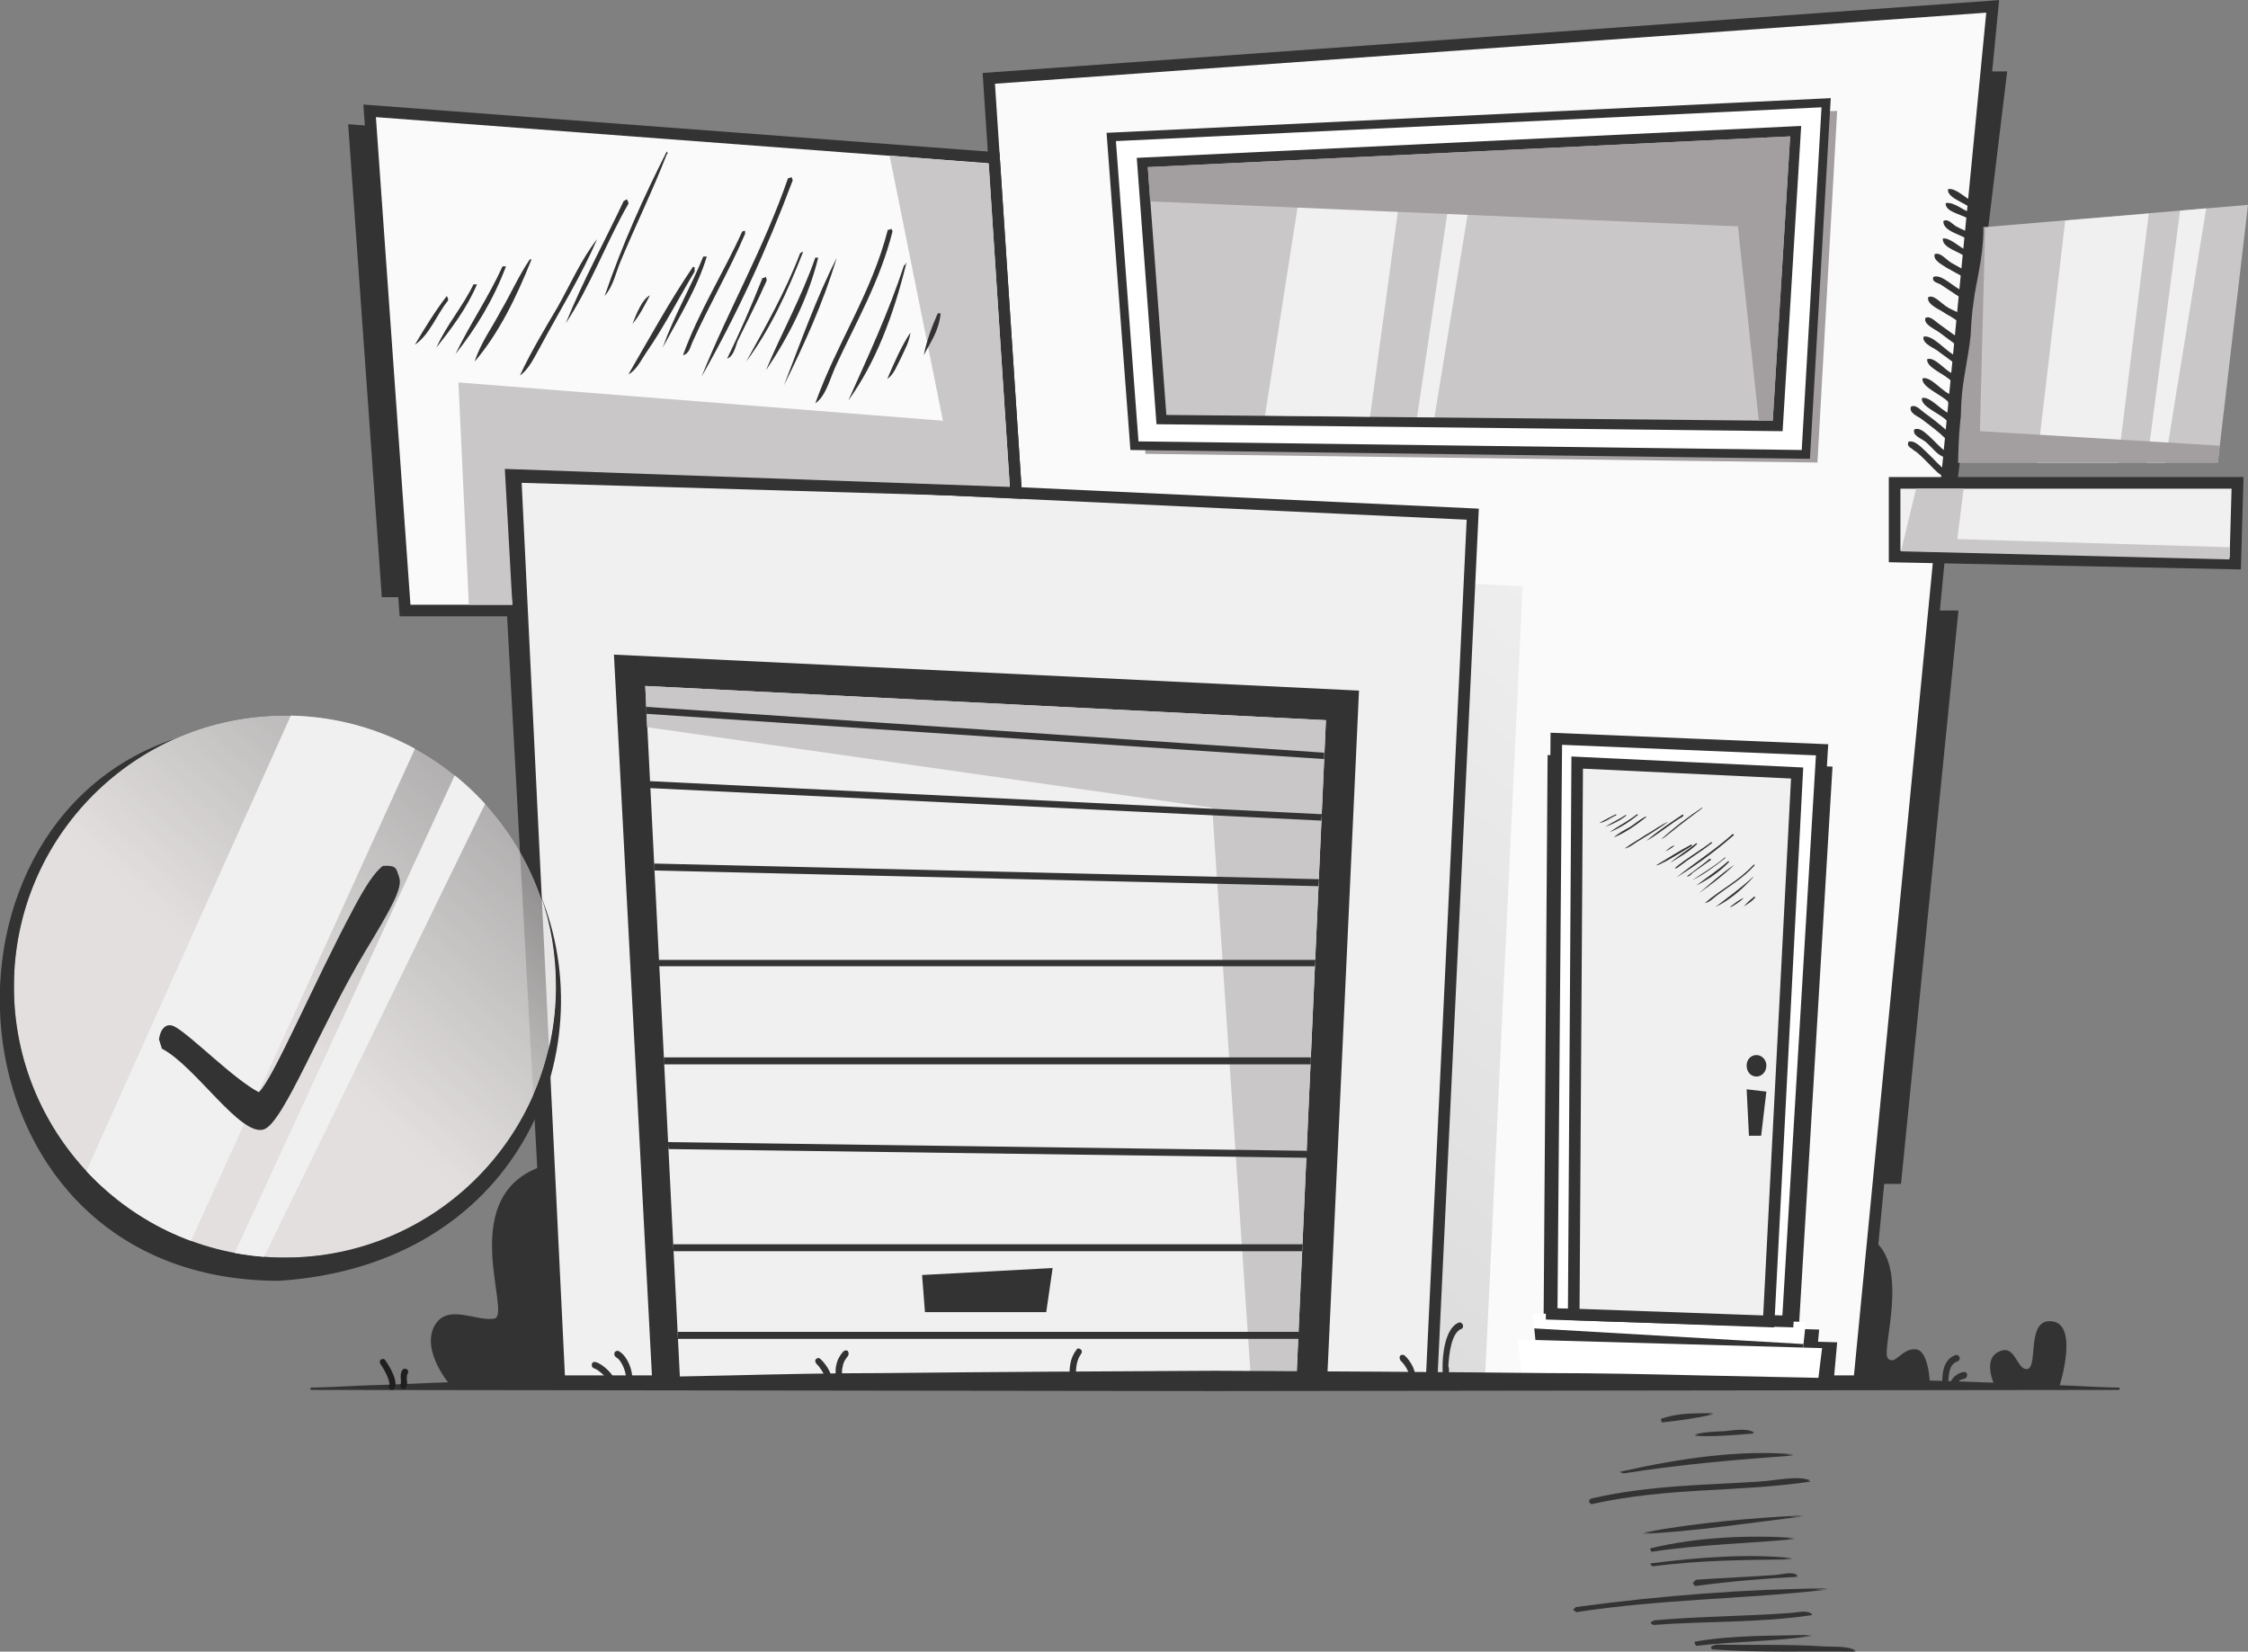 <?xml version="1.0" encoding="UTF-8"?>
<!DOCTYPE svg PUBLIC "-//W3C//DTD SVG 1.1//EN" "http://www.w3.org/Graphics/SVG/1.1/DTD/svg11.dtd">
<!-- Creator: CorelDRAW X8 -->
<svg xmlns="http://www.w3.org/2000/svg" xml:space="preserve" width="100%" height="100%" version="1.1" style="shape-rendering:geometricPrecision; text-rendering:geometricPrecision; image-rendering:optimizeQuality; fill-rule:evenodd; clip-rule:evenodd"
viewBox="0 0 3874 2846"
 xmlns:xlink="http://www.w3.org/1999/xlink">
 <rect x="0" y="0" width="3874" height="2846" fill="#808080" stroke="none"/>
 <defs>
  <style type="text/css">
   <![CDATA[
    .str0 {stroke:#333333;stroke-width:20}
    .str1 {stroke:#333333;stroke-width:15}
    .fil11 {fill:none}
    .fil0 {fill:#333333}
    .fil9 {fill:#333333}
    .fil10 {fill:#E3DFDF}
    .fil3 {fill:#F0F0F0;fill-rule:nonzero}
    .fil8 {fill:#211E1E;fill-rule:nonzero}
    .fil1 {fill:#333333;fill-rule:nonzero}
    .fil12 {fill:#333333;fill-rule:nonzero}
    .fil4 {fill:#A39EA0;fill-rule:nonzero}
    .fil2 {fill:#C9C7C7;fill-rule:nonzero}
    .fil5 {fill:#FAFAFA;fill-rule:nonzero}
    .fil7 {fill:white;fill-rule:nonzero}
    .fil6 {fill:url(#id4);fill-rule:nonzero}
   ]]>
  </style>
   <clipPath id="id0">
    <path d="M491 1233c258,0 467,209 467,467 0,258 -209,467 -467,467 -258,0 -467,-209 -467,-467 0,-258 209,-467 467,-467z"/>
   </clipPath>
    <mask id="id1">
  <linearGradient id="id2" gradientUnits="userSpaceOnUse" x1="313.036" y1="1620.74" x2="1031.48" y2="835.621">
   <stop offset="0" style="stop-opacity:1; stop-color:white"/>
   <stop offset="1" style="stop-opacity:0; stop-color:white"/>
  </linearGradient>
     <rect style="fill:url(#id2)" x="24" y="1233" width="934" height="934"/>
    </mask>
   <clipPath id="id3">
    <path d="M491 1233c258,0 467,209 467,467 0,258 -209,467 -467,467 -258,0 -467,-209 -467,-467 0,-258 209,-467 467,-467z"/>
   </clipPath>
  <linearGradient id="id4" gradientUnits="userSpaceOnUse" x1="3395.29" y1="146.53" x2="1689.51" y2="2312.79">
   <stop offset="0" style="stop-opacity:1; stop-color:white"/>
   <stop offset="1" style="stop-opacity:1; stop-color:#D6D6D6"/>
  </linearGradient>
 </defs>
 <g id="Capa_x0020_1">
  <g id="_609208759696">
   <path class="fil0" d="M2711 2773c2,1 4,2 5,4 150,-23 287,-23 434,-40 -139,1 -284,12 -433,32 -4,1 -3,3 -6,4z"/>
   <path class="fil0" d="M2738 2586c1,1 3,2 4,4 135,-30 249,-20 378,-39 -22,-9 -57,0 -89,2 -91,6 -188,6 -288,29 -4,1 -3,3 -5,4z"/>
   <path class="fil0" d="M2845 2795c0,3 3,2 4,4 92,-8 179,-4 274,-17 -7,-8 -23,-4 -33,-3 -77,6 -160,6 -239,13 -2,1 -4,2 -6,3z"/>
   <path class="fil0" d="M2844 2694c1,2 3,1 4,3 84,-10 163,-10 242,-12 -76,-8 -160,-2 -246,9z"/>
   <path class="fil0" d="M2920 2829c1,2 2,3 3,5 67,-7 131,-7 200,-17 -65,2 -137,0 -203,12z"/>
   <path class="fil0" d="M2844 2668c0,1 1,3 2,4 85,-13 164,-14 247,-22 -77,-5 -166,-2 -249,18z"/>
   <path class="fil0" d="M2792 2536c1,2 4,0 5,2 101,-17 198,-25 294,-32 -91,-8 -192,6 -299,30z"/>
   <path class="fil0" d="M2949 2837c0,2 1,3 1,4 81,5 165,2 248,3 -14,-8 -36,-6 -55,-7 -59,-4 -126,-2 -186,-3 -3,1 -5,2 -8,3z"/>
   <path class="fil0" d="M2917 2727c2,1 3,2 4,4 60,-7 119,-13 177,-16 -9,-8 -26,-2 -40,-1 -42,3 -91,5 -134,8 -4,1 -4,4 -7,5z"/>
   <path class="fil0" d="M2862 2445c1,1 2,3 2,5 29,-3 58,-7 89,-15 -29,1 -56,-2 -91,10z"/>
   <path class="fil0" d="M2920 2472c32,2 68,-1 103,-4 -13,-7 -33,-4 -50,-2 -17,1 -35,1 -53,6z"/>
   <path class="fil0" d="M2831 2641c89,-4 184,-18 277,-30 -90,5 -180,12 -277,30z"/>
  </g>
  <g id="_609208763920">
   <g>
    <path class="fil0" d="M2711 2775c2,0 4,1 5,3 150,-23 287,-22 434,-39 -139,1 -284,11 -433,31 -4,1 -3,3 -6,5z"/>
    <path class="fil0" d="M2738 2588c1,1 3,2 4,4 135,-30 249,-20 378,-39 -22,-10 -57,0 -89,2 -91,6 -188,5 -288,29 -4,1 -3,3 -5,4z"/>
    <path class="fil0" d="M2845 2797c0,2 3,1 4,3 92,-7 179,-3 274,-17 -7,-7 -23,-3 -33,-2 -77,6 -160,6 -239,13 -2,1 -4,2 -6,3z"/>
    <path class="fil0" d="M2844 2695c1,3 3,2 4,4 84,-11 163,-11 242,-12 -76,-8 -160,-2 -246,8z"/>
    <path class="fil0" d="M2920 2831c1,2 2,3 3,5 67,-8 131,-7 200,-17 -65,1 -137,-1 -203,12z"/>
    <path class="fil0" d="M2844 2669c0,2 1,3 2,5 85,-13 164,-14 247,-22 -77,-5 -166,-2 -249,17z"/>
    <path class="fil0" d="M2792 2538c1,1 4,-1 5,1 101,-16 198,-24 294,-31 -91,-8 -192,5 -299,30z"/>
    <path class="fil0" d="M2949 2839c0,1 1,2 1,3 81,6 165,3 248,4 -14,-8 -36,-6 -55,-8 -59,-4 -126,-1 -186,-2 -3,1 -5,2 -8,3z"/>
    <path class="fil0" d="M2917 2729c2,1 3,2 4,4 60,-8 119,-13 177,-16 -9,-8 -26,-2 -40,-1 -42,3 -91,5 -134,8 -4,1 -4,3 -7,5z"/>
    <path class="fil0" d="M2862 2447c1,1 2,3 2,4 29,-3 58,-7 89,-14 -29,1 -56,-2 -91,10z"/>
    <path class="fil0" d="M2920 2474c32,2 68,-1 103,-4 -13,-7 -33,-4 -50,-3 -17,2 -35,1 -53,7z"/>
    <path class="fil0" d="M2831 2643c89,-4 184,-19 277,-30 -90,4 -180,11 -277,30z"/>
   </g>
   <path class="fil1" d="M3438 2389c0,0 -23,-47 7,-60 29,-14 30,33 49,30 19,-4 -3,-89 43,-82 46,6 12,112 12,112l-111 0z"/>
   <path class="fil1" d="M773 2383c0,0 -46,-55 -25,-97 22,-42 72,-8 104,-14 32,-6 -74,-221 94,-266l20 377 -193 0z"/>
   <path class="fil1" d="M3326 2388c0,0 -1,-62 -25,-63 -24,-2 -36,30 -48,15 -11,-15 39,-159 -26,-204l-26 253 125 -1z"/>
   <polygon class="fil1" points="3319,1052 3375,1052 3276,2040 3228,2040 "/>
   <polygon class="fil1" points="696,1029 658,1029 600,214 639,217 "/>
   <polygon class="fil1" points="3423,123 3459,123 3373,832 3354,832 "/>
   <polygon class="fil2" points="3389,394 3349,797 3822,797 3874,353 "/>
   <g>
    <polygon class="fil3" points="3802,359 3757,363 3700,797 3731,797 "/>
    <polygon class="fil3" points="3510,797 3650,797 3703,368 3559,380 "/>
   </g>
   <polygon class="fil4" points="3412,743 3421,391 3389,394 3349,797 3822,797 3825,768 "/>
   <polygon class="fil5 str0" points="1751,849 1704,135 3434,11 3204,2380 1858,2380 "/>
   <polygon class="fil6" points="1858,2380 2559,2380 2624,1010 1759,970 "/>
   <polygon class="fil3 str0" points="956,2380 2467,2380 2538,886 870,808 "/>
   <polygon class="fil1" points="1124,2380 2287,2380 2342,1190 1058,1128 "/>
   <polygon class="fil3" points="1172,2380 2234,2380 2285,1241 1112,1182 "/>
   <polygon class="fil2" points="1115,1253 2089,1392 2156,2380 2234,2380 2285,1241 1112,1182 "/>
   <polygon class="fil1" points="1814,2185 1803,2261 1594,2261 1589,2197 "/>
   <g>
    <polygon class="fil4" points="1935,250 1974,782 3132,797 3166,191 "/>
    <polygon class="fil7 str1" points="1915,236 1955,768 3112,783 3147,177 "/>
    <polygon class="fil1" points="1959,272 1993,731 3072,743 3104,217 "/>
    <polygon class="fil2" points="1978,288 2010,715 3055,725 3085,235 "/>
    <g>
     <polygon class="fil3" points="2545,273 2508,274 2442,719 2472,719 "/>
     <polygon class="fil3" points="2180,716 2361,718 2421,276 2248,281 "/>
    </g>
    <polygon class="fil4" points="1978,288 1982,347 2995,390 3031,725 3055,725 3085,235 "/>
   </g>
   <g>
    <polygon class="fil1" points="3135,2291 2666,2277 2672,2323 2641,2322 2648,2380 3160,2380 3166,2313 3133,2312 "/>
    <polygon class="fil1" points="2660,2293 2667,1301 3158,1321 3099,2305 "/>
    <polygon class="fil7" points="3140,2323 2615,2308 2624,2380 3133,2380 "/>
    <polygon class="fil7" points="3112,2278 2641,2263 2649,2335 3106,2335 "/>
    <polygon class="fil1" points="2646,2309 3107,2322 3108,2316 2644,2289 "/>
    <polygon class="fil7 str0" points="2674,2264 2682,1273 3140,1292 3081,2277 "/>
    <polygon class="fil3 str0" points="2712,2265 2718,1314 3097,1332 3048,2277 "/>
    <path class="fil1" d="M3044 1836c0,11 -8,19 -17,19 -10,0 -17,-8 -17,-19 0,-10 7,-18 17,-18 9,0 17,8 17,18z"/>
    <polygon class="fil1" points="3010,1877 3044,1881 3035,1957 3014,1957 "/>
   </g>
   <polygon class="fil1" points="974,2380 899,832 2192,870 870,808 956,2380 "/>
   <path class="fil1" d="M536 2391c0,0 12,0 35,-1 23,-1 57,-3 99,-4 43,-2 94,-4 154,-6 59,-2 126,-4 199,-5 73,-2 152,-3 236,-5 83,-2 172,-4 263,-4 182,-2 377,-3 572,-4 195,1 389,2 572,4 91,0 179,2 263,4 84,2 163,3 236,5 73,1 140,3 199,5 59,2 111,4 154,6 42,1 76,3 98,4 23,1 35,1 35,1l1 0c0,0 1,1 1,2 0,1 -1,2 -2,2 0,0 -778,1 -1557,2 -779,-1 -1558,-2 -1558,-2 -1,0 -1,-1 -1,-2 0,-1 0,-2 1,-2l0 0z"/>
   <path class="fil8" d="M675 2395c-1,0 -2,0 -2,-1 -3,-1 -4,-5 -2,-7 2,-5 -7,-25 -15,-36 -2,-3 -2,-6 0,-8 3,-2 6,-2 8,1 0,0 24,33 16,48 -1,2 -3,3 -5,3z"/>
   <path class="fil8" d="M695 2394c0,0 -1,0 -2,-1 -2,-1 -4,-4 -3,-7 1,-2 1,-5 1,-8 -1,-5 -1,-13 3,-18 2,-2 5,-2 8,0 2,2 2,5 0,8 -1,2 -1,6 -1,10 1,4 1,8 -1,12 0,2 -2,4 -5,4z"/>
   <path class="fil1" d="M1083 2389c-1,0 -1,0 -2,-1 -3,-1 -4,-4 -3,-7 4,-11 -6,-37 -16,-42 -3,-2 -4,-5 -3,-8 1,-3 5,-4 7,-3 16,8 28,40 22,57 -1,2 -3,4 -5,4z"/>
   <path class="fil1" d="M1054 2390c-1,0 -2,0 -3,-1 -2,-1 -3,-5 -2,-7 0,-6 -19,-23 -25,-24 -3,-1 -5,-4 -4,-7 0,-3 3,-5 6,-4 8,1 27,16 32,28 3,6 2,10 1,12 -1,2 -3,3 -5,3z"/>
   <path class="fil1" d="M1445 2381c-1,0 -1,0 -2,0 -2,0 -4,-4 -4,-7 1,-2 1,-6 1,-9 0,-4 0,-8 1,-12 2,-10 6,-17 12,-24 2,-2 6,-3 8,-1 2,3 2,6 0,9 -5,6 -8,11 -9,19 -1,3 -1,6 -1,9 0,4 0,8 -1,12 -1,3 -3,4 -5,4z"/>
   <path class="fil1" d="M1427 2383c-1,0 -2,0 -2,0 -3,-1 -4,-5 -4,-8 2,-4 -7,-18 -14,-25 -2,-2 -3,-6 -1,-8 2,-2 6,-3 8,0 5,4 22,24 18,37 -1,2 -3,4 -5,4z"/>
   <path class="fil1" d="M1848 2378c-3,0 -5,-3 -5,-6 0,-16 1,-32 12,-46 1,-3 5,-3 7,-1 3,2 3,5 1,8 -8,11 -9,25 -9,39 0,3 -3,6 -6,6z"/>
   <path class="fil1" d="M2432 2382c-1,0 -2,0 -2,-1 -3,-1 -4,-5 -2,-8 3,-5 -7,-22 -14,-28 -2,-3 -3,-6 -1,-9 2,-2 6,-2 8,0 8,7 23,29 16,43 -1,2 -3,3 -5,3z"/>
   <path class="fil1" d="M2491 2381c-1,0 -2,0 -3,0 -3,-2 -3,-6 -2,-8 1,-2 0,-9 0,-13 0,-2 0,-5 0,-7 0,-10 2,-64 28,-74 3,-1 6,1 7,4 1,3 0,6 -3,7 -17,7 -21,44 -22,64 0,1 1,3 1,5 0,7 1,15 -2,20 -1,1 -3,2 -4,2z"/>
   <path class="fil1" d="M3352 2389l-5 -1c0,-18 0,-45 23,-53 3,-1 6,1 7,4 1,3 -1,6 -4,7 -14,5 -15,21 -16,42l-5 1z"/>
   <path class="fil1" d="M3367 2393c-3,0 -5,-2 -6,-6 0,-13 14,-22 24,-23 3,0 5,2 5,5 0,4 -2,6 -5,7 -6,0 -13,6 -13,11 0,3 -2,6 -5,6 0,0 0,0 0,0z"/>
   <polygon class="fil3 str0" points="3265,832 3856,832 3852,971 3265,959 "/>
   <polygon class="fil2" points="3302,842 3276,950 3842,964 3843,943 3373,929 3384,842 "/>
   <path class="fil0" d="M3352 825l1 -2c-6,-2 -6,-2 -11,-7l0 0 -1 0c-12,-11 -25,-26 -37,-36 -2,-2 -5,-3 -7,-5l-4 -3c-2,-1 -3,-2 -3,-3l0 0c-3,-1 -2,-6 -1,-8 12,-3 24,12 34,21 11,10 20,22 29,27 -2,-7 2,-14 -1,-21 -13,-4 -21,-17 -33,-27 -8,-6 -23,-11 -19,-21 9,-4 18,5 26,12 9,8 18,19 27,25 1,-7 -1,-14 1,-21 -11,-11 -27,-23 -43,-35 -8,-5 -20,-10 -17,-20 8,-5 16,5 23,10 14,10 29,22 39,31 1,-6 2,-12 0,-17 -12,-13 -45,-24 -43,-39 13,-4 31,19 46,26 1,-7 1,-14 -1,-20 -13,-13 -46,-25 -44,-40 13,-4 31,19 46,27 2,-7 3,-15 4,-22 -12,-13 -43,-23 -42,-38 12,-5 29,17 42,24 3,-6 2,-12 4,-18l-30 -22c-10,-6 -25,-13 -22,-23 16,-3 36,23 53,32 2,-6 3,-12 4,-17l-31 -23c-11,-7 -26,-14 -23,-24 8,-5 17,6 26,12l29 21c2,-9 1,-17 2,-26 -7,-7 -19,-12 -29,-19 -11,-6 -26,-14 -23,-24 10,-5 22,11 34,18 7,4 15,7 20,10 0,-8 2,-18 2,-27 -10,-6 -24,-16 -35,-23 -6,-3 -16,-5 -12,-13 15,-5 34,18 50,24 2,-8 5,-16 3,-23 -8,-4 -20,-11 -31,-17 -9,-6 -23,-13 -20,-23 10,-4 19,9 29,15 9,5 18,10 25,14 2,-8 2,-16 1,-23 -12,-11 -42,-16 -41,-33 13,-2 29,16 44,22 0,-6 4,-13 1,-19 -12,-10 -45,-15 -44,-33 8,-5 15,5 22,9 9,5 19,9 26,12 -1,-7 4,-15 1,-21 -13,-12 -46,-14 -45,-31 15,-3 32,15 48,18 0,-17 -46,-23 -44,-42 13,-3 29,15 44,22 26,5 16,84 10,115 -3,19 -8,39 -10,58 -3,19 -4,38 -5,57 -4,39 -14,77 -16,115 -1,11 0,22 -2,34 -3,29 -3,52 -4,81 -2,45 -1,24 -22,17z"/>
   <g>
    <path class="fil0" d="M2934 1391c-24,16 -48,34 -71,55 7,-3 12,-9 18,-13 17,-14 35,-27 52,-40 1,-1 0,-1 1,-2z"/>
    <path class="fil0" d="M2988 1438c0,0 -1,0 -2,-1 -31,28 -65,49 -97,75 34,-21 67,-45 99,-73 0,0 0,-1 0,-1z"/>
    <path class="fil0" d="M2901 1404c-1,-1 -1,0 -2,0 -21,14 -42,28 -62,45 22,-12 42,-30 63,-42 1,-1 1,-2 1,-3z"/>
    <path class="fil0" d="M3024 1490c-1,0 -2,0 -2,0 -26,28 -56,42 -84,66 8,-1 14,-8 22,-14 20,-15 44,-29 63,-50 1,-1 0,-1 1,-2z"/>
    <path class="fil0" d="M2951 1452c-1,-1 -1,0 -2,-1 -21,16 -43,28 -63,45 4,1 6,-2 9,-4 17,-13 37,-25 55,-39 0,0 0,-1 1,-1z"/>
    <path class="fil0" d="M2875 1416c-13,5 -25,15 -38,22 -12,8 -25,15 -37,24 6,-1 12,-5 19,-10 18,-11 38,-23 56,-36z"/>
    <path class="fil0" d="M2974 1478c-1,-1 -2,0 -2,0 -18,15 -37,26 -56,39 20,-10 39,-24 58,-39z"/>
    <path class="fil0" d="M2925 1454c-1,0 -1,-1 -2,-1 -15,12 -30,21 -45,34 16,-10 34,-20 47,-33z"/>
    <path class="fil0" d="M2980 1485c-1,-1 -1,-1 -2,-1 -18,16 -37,28 -55,42 20,-10 41,-24 57,-41z"/>
    <path class="fil0" d="M2837 1408c0,0 0,-1 -1,-1 -10,5 -18,12 -27,18 -9,5 -19,10 -28,18 20,-8 38,-21 56,-35z"/>
    <path class="fil0" d="M3022 1511c-1,0 -1,1 -2,1 -21,19 -43,35 -64,51 23,-11 45,-29 66,-52z"/>
    <path class="fil0" d="M2823 1404c-1,0 -1,-1 -2,-1 -15,12 -32,20 -47,31 17,-7 33,-17 49,-30z"/>
    <path class="fil0" d="M2916 1456c0,0 -1,0 -1,-1 -21,11 -41,24 -61,36 5,0 10,-4 15,-6 15,-8 31,-18 46,-27 0,-1 1,-1 1,-2z"/>
    <path class="fil0" d="M2948 1480c0,0 -1,0 -2,0 -12,10 -26,20 -39,30 4,1 7,-3 10,-6 10,-7 21,-15 31,-22 1,-1 0,-1 0,-2z"/>
    <path class="fil0" d="M2803 1405c0,0 -1,0 -1,-1 -12,8 -24,13 -36,21 13,-5 26,-11 37,-20z"/>
    <path class="fil0" d="M2886 1457c-5,0 -11,6 -16,10 5,-2 11,-6 16,-10z"/>
    <path class="fil0" d="M2785 1403c-9,4 -19,10 -29,15 11,-1 19,-9 29,-13 1,-1 0,-1 0,-2z"/>
    <path class="fil0" d="M3025 1546c-1,-1 -1,-1 -2,-1 -6,5 -12,10 -18,17 7,-5 14,-8 20,-16z"/>
    <path class="fil0" d="M3005 1547c-9,4 -16,10 -24,16 4,0 8,-4 12,-6 4,-3 9,-6 12,-10z"/>
    <path class="fil0" d="M2989 1490c-21,14 -41,32 -61,49 21,-15 41,-30 61,-49z"/>
   </g>
   <path class="fil1" d="M2238 2307l-1070 0 0 -12 1070 0 0 12zm6 -151l-1083 0 -1 -12 1085 0 -1 12zm-1093 -188l1101 15 0 12 -1100 -15 -1 -12zm1108 -134l-1115 0 0 -12 1115 0 0 12zm-1124 -180l1132 0 -1 11 -1130 0 -1 -11zm1137 -127l-1144 -27 -1 -12 1146 27 -1 12zm-1152 -181l1158 57 -1 11 -1157 -56 0 -12zm1162 -38l-1168 -78 -1 -12 1169 79 0 11z"/>
   <polygon class="fil5 str0" points="1751,849 870,808 894,1052 698,1052 637,191 1713,272 "/>
   <polygon class="fil2" points="1625,725 790,659 808,1042 883,1042 870,808 1740,839 1704,282 1533,268 "/>
   <g>
    <path class="fil0" d="M1149 261c-40,79 -77,161 -107,249 15,-17 19,-40 28,-61 25,-60 55,-121 79,-183 3,-2 1,-3 0,-5z"/>
    <path class="fil0" d="M1364 305c-2,1 -3,2 -6,2 -42,122 -102,225 -149,342 60,-105 112,-218 157,-338 0,-3 -2,-4 -2,-6z"/>
    <path class="fil0" d="M1081 344c-3,-1 -3,2 -6,2 -33,70 -70,137 -100,211 42,-63 70,-140 108,-206 0,-4 -2,-5 -2,-7z"/>
    <path class="fil0" d="M1536 394c-1,1 -3,2 -6,2 -29,112 -88,195 -125,299 19,-13 25,-43 37,-68 33,-71 75,-144 96,-228 0,-3 -2,-3 -2,-5z"/>
    <path class="fil0" d="M1284 398c-3,-1 -3,1 -5,1 -33,73 -74,136 -102,213 11,-2 13,-16 17,-24 27,-60 63,-122 90,-185 0,-2 0,-4 0,-5z"/>
    <path class="fil0" d="M1029 412c-28,36 -46,78 -68,117 -23,39 -46,77 -65,118 16,-11 25,-32 37,-53 31,-58 69,-119 96,-182z"/>
    <path class="fil0" d="M1384 434c-3,0 -3,2 -5,2 -26,68 -60,127 -93,187 41,-55 71,-120 98,-189z"/>
    <path class="fil0" d="M1218 442c-2,0 -4,0 -6,0 -22,54 -50,101 -70,157 27,-50 60,-103 76,-157z"/>
    <path class="fil0" d="M1410 444c-2,0 -3,0 -5,0 -24,69 -58,129 -85,194 38,-56 73,-124 90,-194z"/>
    <path class="fil0" d="M916 447c-1,0 -2,0 -3,0 -19,28 -32,58 -49,87 -15,29 -36,57 -46,89 42,-49 72,-111 98,-176z"/>
    <path class="fil0" d="M1562 453c-2,0 -1,4 -4,4 -27,82 -62,157 -96,233 47,-65 78,-147 100,-237z"/>
    <path class="fil0" d="M872 459c-2,0 -4,0 -6,0 -24,53 -56,99 -81,151 35,-44 65,-93 87,-151z"/>
    <path class="fil0" d="M1197 460c-1,0 -2,0 -3,0 -40,59 -75,123 -111,185 14,-7 22,-25 31,-38 30,-43 56,-94 83,-139 0,-3 0,-5 0,-8z"/>
    <path class="fil0" d="M1320 477c-2,1 -3,2 -6,2 -19,48 -39,94 -61,139 11,-4 14,-19 18,-30 16,-33 35,-70 50,-104 1,-3 -1,-4 -1,-7z"/>
    <path class="fil0" d="M822 490c-2,0 -4,0 -6,0 -19,39 -46,69 -64,109 26,-33 52,-67 70,-109z"/>
    <path class="fil0" d="M1120 509c-13,6 -23,31 -30,49 12,-14 21,-32 30,-49z"/>
    <path class="fil0" d="M770 510c-20,26 -38,55 -55,84 26,-18 37,-51 57,-76 1,-4 -1,-5 -2,-8z"/>
    <path class="fil0" d="M1621 540c-2,0 -4,0 -5,0 -10,23 -19,46 -24,72 11,-22 26,-41 29,-72z"/>
    <path class="fil0" d="M1569 573c-16,24 -28,52 -40,80 12,-8 17,-24 24,-37 6,-13 14,-27 16,-43z"/>
    <path class="fil0" d="M1442 444c-35,69 -62,145 -91,220 34,-69 67,-140 91,-220z"/>
   </g>
  </g>
  <path class="fil9" d="M931 1541c112,272 -39,639 -450,666 -576,0 -634,-782 -180,-934 -163,73 -277,236 -277,427 0,258 209,467 467,467 258,0 467,-209 467,-467 0,-56 -9,-110 -27,-159z"/>
  <g style="clip-path:url(#id0)">
   <polygon class="fil10" style="mask:url(#id1)" points="24,1233 958,1233 958,2167 24,2167 "/>
  </g>
  <g style="clip-path:url(#id3)">
   <g id="_609208794576">
    <g>
     <polygon id="1" class="fil3" points="861,1334 797,1307 387,2197 428,2221 "/>
     <polygon class="fil3" points="134,2051 320,2158 722,1275 520,1191 "/>
    </g>
   </g>
  </g>
  <path class="fil11" d="M491 1233c258,0 467,209 467,467 0,258 -209,467 -467,467 -258,0 -467,-209 -467,-467 0,-258 209,-467 467,-467z"/>
  <path class="fil12" d="M279 1807l-5 -16c2,-17 12,-30 27,-22 28,15 101,90 145,113 25,-23 94,-187 163,-316 20,-38 37,-64 51,-74 20,-1 22,3 25,11l3 9c6,18 -13,52 -59,128 -76,126 -140,294 -174,306 -40,14 -118,-109 -176,-139z"/>
 </g>
</svg>
